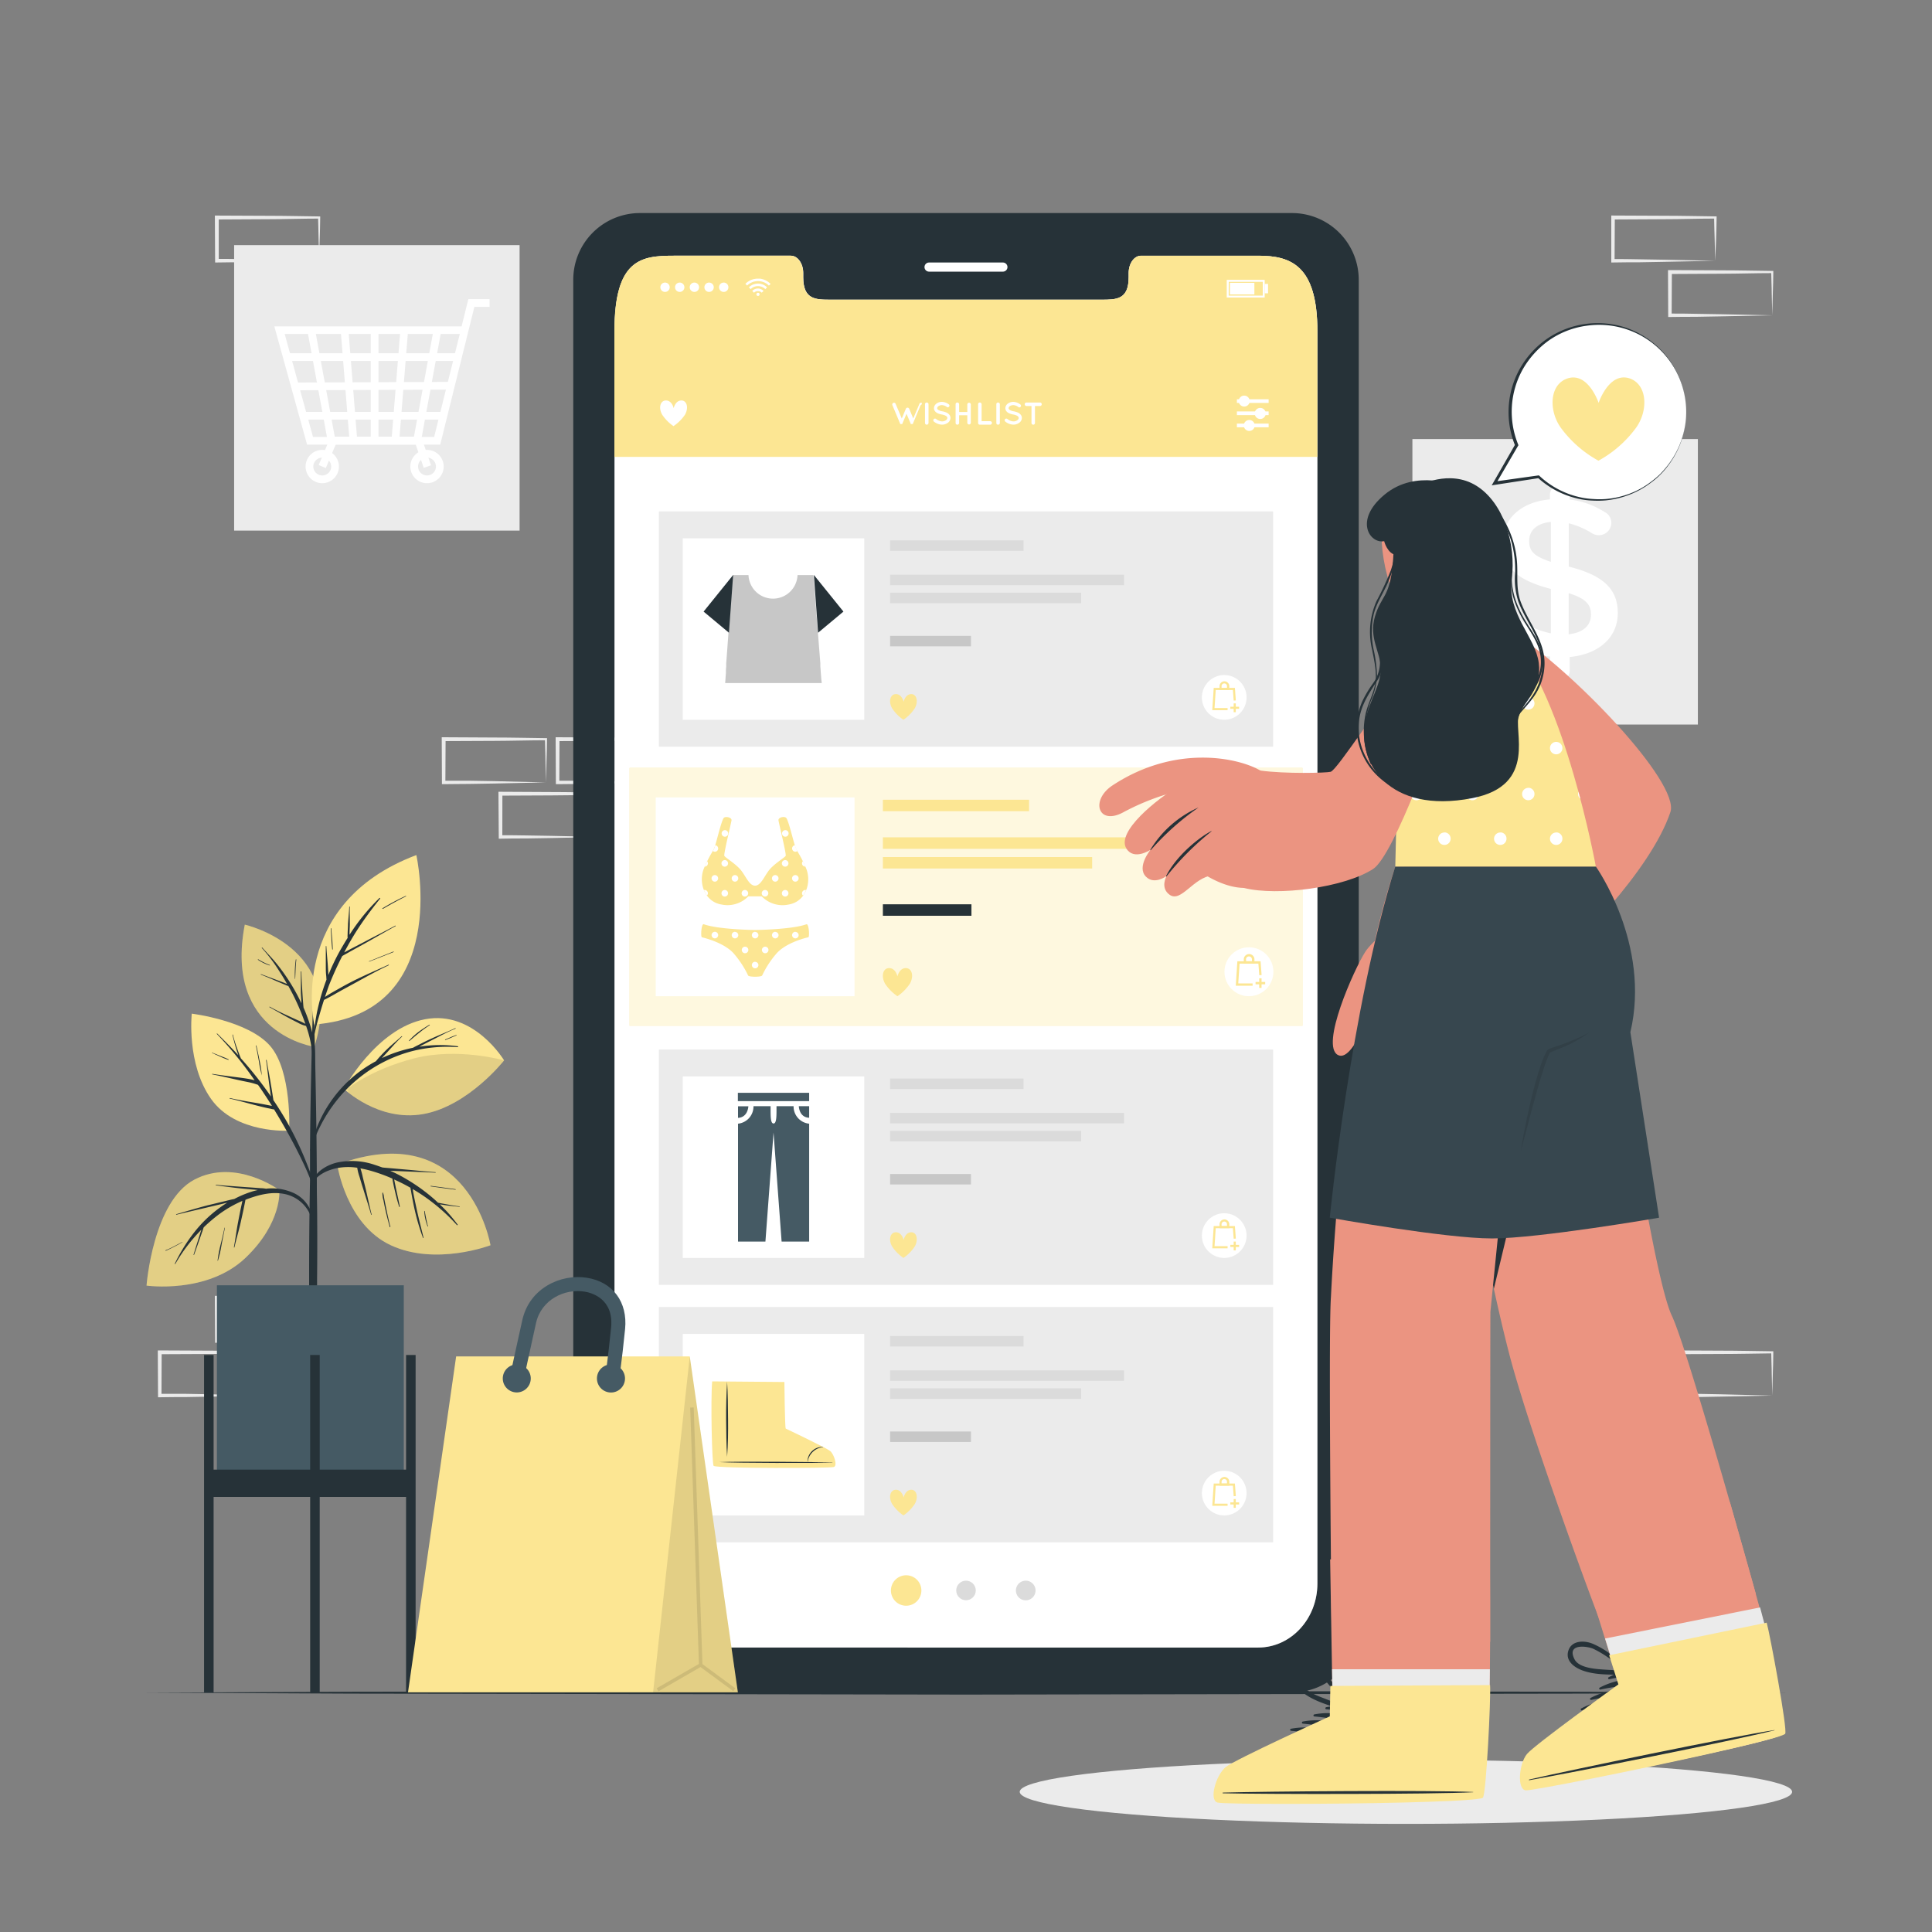 <svg xmlns="http://www.w3.org/2000/svg" viewBox="0 0 500 500"><rect x="0" y="0" width="500" height="500" fill="#808080" stroke="none"/><g id="freepik--background-complete--inject-18"><path d="M82.59,347.06l-13.12.27-6.66.12c-2.23,0-4.47,0-6.7.05h-.44v-.44l-.06-11.19v-.51h.5l13.24.06c4.42,0,8.83.11,13.24.16h.28v.27c0,1.89-.09,3.78-.13,5.65Zm0,0-.14-5.66c0-1.86-.11-3.7-.13-5.53l.27.27c-4.41.05-8.82.16-13.24.16l-13.24.07.5-.5,0,11.19-.45-.45c2.18,0,4.36,0,6.55.05l6.58.12Z" style="fill:#ebebeb"></path><path d="M67.82,361.17l-13.12.27-6.66.12c-2.23,0-4.47,0-6.7.05H40.9v-.44L40.84,350v-.51h.5l13.24.06c4.41,0,8.83.11,13.24.16h.28V350c0,1.89-.08,3.78-.13,5.65Zm0,0-.14-5.66c-.05-1.86-.11-3.7-.13-5.53l.27.27c-4.41.05-8.83.16-13.24.16l-13.24.06.5-.49-.05,11.19-.45-.45c2.18,0,4.36,0,6.55,0l6.58.12Z" style="fill:#ebebeb"></path><path d="M170.78,202.49l-13.12.28-6.66.11c-2.23.05-4.47,0-6.7.06h-.44v-.45l-.06-11.19v-.5h.5l13.24.07c4.42,0,8.83.11,13.24.16h.28v.27c0,1.9-.09,3.79-.13,5.66Zm0,0-.14-5.65c0-1.86-.11-3.71-.13-5.54l.27.28c-4.41,0-8.82.15-13.24.16l-13.24.06.5-.5-.05,11.19-.45-.44c2.18,0,4.36,0,6.55,0l6.58.11Z" style="fill:#ebebeb"></path><path d="M156,216.6l-13.12.28-6.66.11c-2.23,0-4.47,0-6.7.06h-.44v-.45L129,205.41v-.5h.5l13.24.07c4.41,0,8.83.11,13.24.16h.28v.27c0,1.9-.08,3.79-.13,5.66Zm0,0-.14-5.65c-.05-1.86-.11-3.71-.13-5.54l.27.28c-4.41.05-8.83.15-13.24.16l-13.24.06.5-.5L130,216.6l-.45-.44c2.18,0,4.36,0,6.55.05l6.58.11Z" style="fill:#ebebeb"></path><path d="M141.3,202.49l-13.13.28-6.66.11c-2.22.05-4.46,0-6.69.06h-.45v-.45l-.05-11.19v-.5h.5l13.24.07c4.41,0,8.82.11,13.24.16h.27v.27c0,1.9-.08,3.79-.13,5.66Zm0,0-.14-5.65c0-1.86-.12-3.71-.13-5.54l.27.28c-4.42,0-8.83.15-13.24.16l-13.24.06.5-.5-.06,11.19-.44-.44c2.18,0,4.36,0,6.54,0l6.58.11Z" style="fill:#ebebeb"></path><path d="M458.66,361.17l-13.13.27-6.66.12c-2.22,0-4.46,0-6.69.05h-.45v-.44L431.68,350v-.51h.5l13.24.06c4.41,0,8.83.11,13.24.16h.27V350c0,1.89-.08,3.78-.13,5.65Zm0,0-.14-5.66c0-1.86-.12-3.7-.13-5.53l.27.27c-4.41.05-8.83.16-13.24.16l-13.24.06.5-.49-.06,11.19-.44-.45c2.18,0,4.36,0,6.54,0l6.58.12Z" style="fill:#ebebeb"></path><path d="M443.89,67.49l-13.13.27-6.66.12c-2.22,0-4.46,0-6.69.05H417v-.45l0-11.19v-.51h.51l13.24.06c4.41,0,8.82.11,13.24.16h.27v.27c0,1.9-.09,3.78-.13,5.65Zm0,0-.14-5.66c-.05-1.86-.12-3.7-.14-5.53l.28.27c-4.42,0-8.83.16-13.24.16l-13.24.07.5-.5-.06,11.19-.44-.45c2.18,0,4.35,0,6.54.06l6.58.11Z" style="fill:#ebebeb"></path><path d="M458.66,81.6l-13.13.27-6.66.12c-2.22,0-4.46,0-6.69.05h-.45V81.6l-.05-11.19V69.9h.5l13.24.06c4.41,0,8.83.11,13.24.16h.27v.27c0,1.89-.08,3.78-.13,5.65Zm0,0-.14-5.66c0-1.86-.12-3.7-.13-5.53l.27.27c-4.41,0-8.83.16-13.24.16l-13.24.07.5-.5-.06,11.19-.44-.45c2.18,0,4.36,0,6.54.06l6.58.11Z" style="fill:#ebebeb"></path><path d="M82.59,67.49l-13.12.27-6.66.12c-2.23,0-4.47,0-6.7.05h-.44v-.45L55.61,56.3v-.51h.5l13.24.06c4.42,0,8.83.11,13.24.16h.28v.27c0,1.9-.09,3.78-.13,5.65Zm0,0-.14-5.66c0-1.86-.11-3.7-.13-5.53l.27.27c-4.41,0-8.82.16-13.24.16l-13.24.07.5-.5,0,11.19L56.11,67c2.18,0,4.36,0,6.55.06l6.58.11Z" style="fill:#ebebeb"></path><rect x="365.53" y="113.63" width="73.88" height="73.88" style="fill:#ebebeb"></rect><path d="M403.69,125.49a2.49,2.49,0,0,1,2.52,2.51v1.28a21.23,21.23,0,0,1,9.05,3.22,3.12,3.12,0,0,1,1.75,2.8,3.21,3.21,0,0,1-3.27,3.21A3.37,3.37,0,0,1,412,138a21,21,0,0,0-6-2.57v11.21c8.88,2.22,12.68,5.78,12.68,12,0,6.43-5,10.69-12.44,11.39v3.51a2.49,2.49,0,0,1-2.52,2.51,2.54,2.54,0,0,1-2.57-2.51v-3.62a25.29,25.29,0,0,1-12-4.56,3.22,3.22,0,0,1-1.58-2.8,3.21,3.21,0,0,1,5.14-2.57,20.72,20.72,0,0,0,8.65,3.91V152.41c-8.53-2.22-12.5-5.43-12.5-12,0-6.25,5-10.57,12.26-11.16V128A2.54,2.54,0,0,1,403.69,125.49Zm-2.33,19.91V135.07c-3.74.35-5.61,2.33-5.61,4.9S396.86,143.94,401.36,145.4Zm4.61,8.12v10.63c3.74-.4,5.78-2.27,5.78-5.08C411.75,156.5,410.47,154.92,406,153.52Z" style="fill:#fff"></path><rect x="60.59" y="63.44" width="73.88" height="73.88" style="fill:#ebebeb"></rect><path d="M113.93,115.07H79.47L71,84.47l48.46,0,1.75-7.06h5.49v2h-3.93Zm-32.93-2h31.36L119,86.42l-45.33,0Z" style="fill:#fff"></path><polygon points="84.32 121.13 82.48 120.35 85.56 113.03 109.01 113.03 111.55 120.42 109.66 121.07 107.58 115.03 86.89 115.03 84.32 121.13" style="fill:#fff"></polygon><rect x="74.52" y="91.42" width="44" height="2" style="fill:#fff"></rect><rect x="76.35" y="98.92" width="39.8" height="2" transform="translate(-0.44 0.42) rotate(-0.25)" style="fill:#fff"></rect><rect x="78.45" y="106.6" width="36.07" height="2" style="fill:#fff"></rect><rect x="95.95" y="85.6" width="2" height="28.47" style="fill:#fff"></rect><rect x="89.33" y="85.55" width="2" height="28.57" transform="translate(-7.69 7.54) rotate(-4.58)" style="fill:#fff"></rect><rect x="82.2" y="85.36" width="2" height="28.95" transform="translate(-16.69 16.7) rotate(-10.42)" style="fill:#fff"></rect><rect x="89.17" y="98.83" width="28.57" height="2" transform="translate(-4.35 194.96) rotate(-85.4)" style="fill:#fff"></rect><rect x="96.1" y="98.83" width="28.95" height="2" transform="translate(-7.6 190.55) rotate(-79.59)" style="fill:#fff"></rect><path d="M83.4,125.05a4.31,4.31,0,1,1,4.31-4.31A4.31,4.31,0,0,1,83.4,125.05Zm0-6.62a2.31,2.31,0,1,0,2.31,2.31A2.32,2.32,0,0,0,83.4,118.43Z" style="fill:#fff"></path><path d="M110.51,125.05a4.31,4.31,0,1,1,4.31-4.31A4.31,4.31,0,0,1,110.51,125.05Zm0-6.62a2.31,2.31,0,1,0,2.31,2.31A2.32,2.32,0,0,0,110.51,118.43Z" style="fill:#fff"></path></g><g id="freepik--Shadow--inject-18"><ellipse cx="363.85" cy="463.73" rx="99.95" ry="8.29" style="fill:#ebebeb"></ellipse></g><g id="freepik--Plant--inject-18"><path d="M81.35,270.9s-23.46-3.29-18-31.6C63.37,239.3,89.58,245.18,81.35,270.9Z" style="fill:#FCE693"></path><path d="M81.35,270.9s-23.46-3.29-18-31.6C63.37,239.3,89.58,245.18,81.35,270.9Z" style="opacity:0.1"></path><path d="M80.16,265a44.64,44.64,0,0,0-1.6-4.22l-.06-.54-.09-1.17c-.07-.84-.12-1.69-.17-2.53-.1-1.69-.21-3.39-.24-5.08a.07.07,0,0,0-.14,0c0,1.7,0,3.39,0,5.08,0,.85.09,1.7.14,2.54,0,.19,0,.38,0,.56a50.13,50.13,0,0,0-4.7-8c-.81-1.12-1.65-2.21-2.56-3.25s-1.93-2.09-2.87-3.15c-.06-.07-.17,0-.1.11a42.16,42.16,0,0,1,4.52,6c.71,1.08,1.38,2.18,2,3.31l-.21-.09-.84-.34-1.91-.72-3.78-1.4c-.07,0-.12.1,0,.13,1.25.49,2.48,1,3.71,1.55l1.82.78.92.38a2.29,2.29,0,0,0,.62.22c.47.85.94,1.7,1.37,2.57a60.91,60.91,0,0,1,2.87,6.76l.17.48a13.6,13.6,0,0,0-1.93-.92l-2.42-1.11c-1.65-.75-3.28-1.52-4.86-2.41-.08-.05-.15.08-.07.12,1.61.89,3.19,1.82,4.81,2.7.81.44,1.62.86,2.44,1.26a7.71,7.71,0,0,0,2.21.89,27.46,27.46,0,0,1,1.53,6.65c.26,3.2.24,6.43.31,9.64,0,.05.08.05.09,0,.23-2.91.36-5.85.37-8.77A25.32,25.32,0,0,0,80.16,265Z" style="fill:#263238"></path><path d="M76.55,248.34a27.73,27.73,0,0,0-.23,5s.06,0,.07,0c.09-1.66.11-3.31.3-5C76.7,248.28,76.56,248.25,76.55,248.34Z" style="fill:#263238"></path><path d="M69.84,249.75a17.51,17.51,0,0,1-3-1.48c-.08-.05-.15.08-.07.13a11.48,11.48,0,0,0,3,1.45A.05.05,0,0,0,69.84,249.75Z" style="fill:#263238"></path><path d="M82.09,315.85c0-2.6-.06-5.19-.09-7.78,0-8.61-.12-17.21-.28-25.82q-.18-10.25-.48-20.5a.09.09,0,0,0,0-.08l0-5.6c0-.05-.06-.07-.12-.07s-.11,0-.11.07l0,5.61s-.06.05-.06.08c-.34,12.16-.65,24.32-.72,36.49,0,2.47,0,4.94,0,7.42Q80,317.57,80,329.46c0,1.26,0,2.52,0,3.78,0,7.26.07,14.51.07,21.77,0,.39.44.58.9.6S82,355.42,82,355c0-8,.06-16,.06-24C82.11,325.93,82.13,320.89,82.09,315.85Z" style="fill:#263238"></path><path d="M72.3,308s-11.28-8.36-22-2.71-12.38,27.42-12.38,27.42,15.72,2.25,25.62-7.18C73.09,316.42,72.3,308,72.3,308Z" style="fill:#FCE693"></path><path d="M72.3,308s-11.28-8.36-22-2.71-12.38,27.42-12.38,27.42,15.72,2.25,25.62-7.18C73.09,316.42,72.3,308,72.3,308Z" style="opacity:0.1"></path><path d="M75.37,308.49a13.41,13.41,0,0,0-6.53-.85,8.07,8.07,0,0,0-1.38-.14l-1.59-.12-3.29-.23c-2.23-.17-4.46-.3-6.68-.53-.08,0-.1.13,0,.14,2.2.28,4.39.6,6.6.82,1.13.11,2.26.23,3.4.31l.83.08-1,.25a26.6,26.6,0,0,0-5.11,2.08c-.89.16-1.77.41-2.64.61-1.4.33-2.79.69-4.17,1-2.74.72-5.45,1.53-8.17,2.32a.07.07,0,0,0,0,.14c2.72-.67,5.45-1.28,8.17-1.93,1.32-.31,2.64-.62,4-.95l1-.24a33.09,33.09,0,0,0-8,7,43.81,43.81,0,0,0-5.57,8.79c0,.08.07.16.12.08a43,43,0,0,1,6.74-8.85c0,.15-.09.3-.14.45l-.63,2c-.42,1.33-.84,2.66-1.24,4a.07.07,0,0,0,.14,0c.48-1.29.93-2.59,1.38-3.88.23-.64.45-1.27.67-1.91.12-.32.23-.65.34-1,0-.1.08-.2.11-.3a41.65,41.65,0,0,1,4-3.41,30.37,30.37,0,0,1,6-3.43l-.12.58L62.26,313q-.33,1.6-.63,3.21c-.43,2.18-.69,4.39-1.1,6.58a.07.07,0,0,0,.14,0c.5-2.19,1.16-4.35,1.65-6.56.24-1.1.49-2.2.72-3.3.1-.51.21-1,.31-1.55a8.15,8.15,0,0,0,.16-.86c.2-.08.4-.18.61-.25,3-1.1,6.23-1.9,9.39-1.29a9.22,9.22,0,0,1,6.79,5.44c.1.25.49.09.43-.16A8.7,8.7,0,0,0,75.37,308.49Z" style="fill:#263238"></path><path d="M58.1,317.78c-.31,1.43-.63,2.86-1,4.29a33.28,33.28,0,0,0-.79,4.17c0,.06.08.06.1,0a31.52,31.52,0,0,0,.95-4.2c.28-1.41.56-2.82.83-4.23C58.26,317.73,58.12,317.69,58.1,317.78Z" style="fill:#263238"></path><path d="M47.19,321.42c-1.43.73-2.82,1.55-4.33,2.15-.09,0,0,.18.06.13a46.21,46.21,0,0,0,4.31-2.23S47.23,321.4,47.19,321.42Z" style="fill:#263238"></path><path d="M74.84,292.62s-13.79.88-20.21-8.21-5-22.08-5-22.08,14.48,1.76,20.23,8.29S74.84,292.62,74.84,292.62Z" style="fill:#FCE693"></path><path d="M81.31,306.23c-.48-1.48-1.07-2.94-1.63-4.38s-1.11-2.77-1.71-4.13a85,85,0,0,0-4.14-8.13c-1-1.67-2-3.3-3.09-4.9,0-.25-.07-.49-.1-.74-.07-.42-.13-.85-.2-1.28-.13-.87-.29-1.74-.43-2.61-.32-1.91-.71-3.8-1-5.7,0-.09-.16-.09-.15,0,.28,1.88.47,3.77.73,5.66.13.92.25,1.85.39,2.77,0,.33.11.67.16,1A98.57,98.57,0,0,0,63.31,275c-.33-.39-.67-.76-1-1.13,0-.11-.08-.21-.12-.32s-.21-.52-.3-.79c-.21-.54-.4-1.09-.6-1.64-.39-1.08-.73-2.17-1-3.28a.07.07,0,1,0-.13,0c.27,1.13.57,2.26.9,3.38.16.54.34,1.07.53,1.6l.09.27c-1.76-1.92-3.6-3.77-5.45-5.6-.07-.07-.17,0-.1.1a98.5,98.5,0,0,1,9.77,12,9.54,9.54,0,0,0-1-.26c-1.06-.21-2.14-.36-3.21-.49-2.24-.29-4.48-.57-6.72-.92-.09,0-.13.12,0,.13,2.14.43,4.26.91,6.38,1.39,1,.23,2,.43,3,.63a18.1,18.1,0,0,1,2.42.69c.23.32.46.63.68.95,1,1.48,2,3,2.93,4.49l-1.41-.27c-1.06-.21-2.13-.4-3.2-.58-2.1-.34-4.21-.71-6.29-1.18a.07.07,0,0,0,0,.14c2.11.49,4.2,1.07,6.29,1.63,1,.26,2,.51,3,.74l1.53.33a3.79,3.79,0,0,0,.62.1c2,3.27,3.91,6.61,5.65,10,.77,1.5,1.51,3,2.23,4.54s1.37,3.17,2,4.76C80.92,306.7,81.42,306.57,81.31,306.23Z" style="fill:#263238"></path><path d="M67.19,274.54c-.26-1.32-.54-2.63-.83-3.94,0-.09-.15,0-.13,0,.26,1.3.51,2.59.74,3.89a39.37,39.37,0,0,0,.78,3.86s0,0,0,0A26.23,26.23,0,0,0,67.19,274.54Z" style="fill:#263238"></path><path d="M59.15,274.16c-.64-.32-1.31-.58-2-.84l-1-.41-.54-.21a2.34,2.34,0,0,1-.58-.26c-.1-.07-.17.11-.07.12a2.38,2.38,0,0,1,.59.25l.53.23,1,.45a18.75,18.75,0,0,0,2,.8C59.18,274.32,59.23,274.19,59.15,274.16Z" style="fill:#263238"></path><path d="M89,281.78s8.34-15.59,21-18,20.46,10.65,20.46,10.65-9.26,11.82-20.91,13.89S89,281.78,89,281.78Z" style="fill:#FCE693"></path><path d="M118.5,270.77a34.28,34.28,0,0,0-10,.12l.57-.31,2.81-1.45c2-1,3.92-2.09,6-2.91.1,0,0-.17-.06-.13-2,.93-4,1.7-6,2.62-1,.45-2,.93-3,1.45-.62.33-1.32.64-1.93,1a35.09,35.09,0,0,0-8.07,2.68l1.59-1.73c1.18-1.3,2.34-2.65,3.64-3.83a.07.07,0,1,0-.1-.1c-1.33,1.2-2.73,2.32-4,3.57-.63.61-1.22,1.24-1.81,1.89-.29.33-.58.66-.85,1a33.39,33.39,0,0,0-17,23c0,.09.11.14.13,0a38.45,38.45,0,0,1,9.33-15.79,36.77,36.77,0,0,1,17-9.84A37.41,37.41,0,0,1,118.48,271,.13.13,0,0,0,118.5,270.77Z" style="fill:#263238"></path><path d="M130.45,274.43s-9.26,11.83-20.91,13.89c-8.89,1.57-16.2-3.06-19.16-5.34l-.64-1.06s6-5.06,17.37-8S130.45,274.43,130.45,274.43Z" style="opacity:0.1"></path><path d="M111.12,265.21a32.67,32.67,0,0,0-2.82,1.86,17.86,17.86,0,0,0-2.44,2.24.07.07,0,1,0,.1.1c.85-.73,1.69-1.46,2.57-2.15a26.63,26.63,0,0,1,2.67-1.93C111.28,265.28,111.2,265.16,111.12,265.21Z" style="fill:#263238"></path><path d="M118.09,267.85c-.47.19-1,.36-1.42.56l-1.41.59a.08.08,0,1,0,0,.16l1.41-.57,1.41-.61C118.22,268,118.17,267.81,118.09,267.85Z" style="fill:#263238"></path><path d="M87.28,301.4s2.23,15.46,13.86,20.87,25.8,0,25.8,0S121.37,288.82,87.28,301.4Z" style="fill:#FCE693"></path><path d="M87.28,301.4s2.23,15.46,13.86,20.87,25.8,0,25.8,0S121.37,288.82,87.28,301.4Z" style="opacity:0.1"></path><path d="M118.93,312.21c-1.07-.12-2.14-.31-3.2-.5l-1.56-.29-.82-.17c-.31-.29-.62-.59-.94-.87a46.63,46.63,0,0,0-7.11-5.15A38.93,38.93,0,0,0,101,303h.22l3.82.16c2.56.12,5.11.18,7.66.34.09,0,.08-.14,0-.14-2.56-.17-5.1-.46-7.66-.68l-3.72-.33-1.91-.16-.49-.06c-.67-.24-1.33-.48-2-.69a18.24,18.24,0,0,0-9.85-.54c-2.92.75-5.84,2.67-6.6,5.75a.1.1,0,0,0,.19.07c1.09-2.58,3.95-3.87,6.53-4.41a15.48,15.48,0,0,1,5.26-.1,12.93,12.93,0,0,0,.59,2.34c.32,1.08.64,2.17,1,3.26.66,2.17,1.38,4.32,2,6.5a.07.07,0,1,0,.13,0c-.54-2.17-1-4.36-1.51-6.54-.26-1.06-.53-2.13-.79-3.2a18.78,18.78,0,0,0-.59-2.19,28.18,28.18,0,0,1,3,.71,43.33,43.33,0,0,1,5.27,1.93c.17,1.1.41,2.19.67,3.28.31,1.36.67,2.72,1.1,4.05a.07.07,0,0,0,.13,0c0-.08,0-.17,0-.25h0c-.26-1.27-.54-2.53-.81-3.79-.22-1-.41-2-.63-3.06,1.44.65,2.86,1.36,4.23,2.15,0,.31.11.63.15.92.09.53.18,1.06.28,1.59.22,1.19.46,2.38.74,3.56a55.78,55.78,0,0,0,2,6.72.1.1,0,0,0,0,.09l.07.08c0,.06.13,0,.12-.07-.54-2.3-1.15-4.57-1.66-6.87-.25-1.15-.5-2.29-.73-3.45-.12-.57-.22-1.15-.33-1.73,0-.16-.06-.34-.08-.51a45,45,0,0,1,4.52,3,48.87,48.87,0,0,1,6.93,6.32c.09.09.25,0,.17-.14a42.11,42.11,0,0,0-2.77-3.38c-.58-.62-1.19-1.23-1.81-1.82l.2,0,1.63.25c1.08.14,2.16.25,3.24.37C119,312.36,119,312.22,118.93,312.21Z" style="fill:#263238"></path><path d="M110.76,317.45h0c0-.13,0-.27-.07-.4s-.11-.33-.14-.5h0c-.24-1-.44-2.07-.63-3.12,0-.07-.13-.05-.13,0a12.79,12.79,0,0,0,.89,4s.09,0,.08,0Z" style="fill:#263238"></path><path d="M101,317.2a.07.07,0,0,0-.07-.06c-.33-1.37-.64-2.74-.92-4.12-.15-.72-.3-1.45-.44-2.17-.08-.4-.15-.79-.22-1.18a3.34,3.34,0,0,0-.25-1,.07.07,0,0,0-.13,0,6.68,6.68,0,0,0,.29,2.07c.14.76.29,1.51.46,2.26.33,1.52.72,3,1.15,4.55a.08.08,0,0,0,.15,0C101,317.43,101,317.32,101,317.2Z" style="fill:#263238"></path><path d="M117.87,307.76c-2.12-.29-4.25-.6-6.37-.86-.09,0-.13.13,0,.14,2.12.31,4.25.58,6.38.86C117.93,307.91,118,307.77,117.87,307.76Z" style="fill:#263238"></path><path d="M81.33,265.14s-7.12-31.22,26.42-43.85C107.75,221.29,117,262.38,81.33,265.14Z" style="fill:#FCE693"></path><path d="M88.57,247.43l.36-.22c.63-.34,1.26-.7,1.89-1.06L94.71,244c2.56-1.43,5.09-2.92,7.66-4.32a.07.07,0,1,0-.07-.12c-2.58,1.4-5.21,2.71-7.81,4.09l-3.84,2-1.57.83c1.12-2.12,2.31-4.2,3.63-6.21,1.75-2.67,3.67-5.22,5.67-7.71a.12.12,0,0,0-.17-.16,53.35,53.35,0,0,0-7.75,9.51c0-.11,0-.22,0-.32,0-.78.06-1.56.07-2.34,0-1.52-.05-3,0-4.57,0-.09-.14-.08-.14,0-.06,1.5-.24,3-.33,4.49,0,.75-.07,1.5-.09,2.24,0,.41-.06.87,0,1.31-.69,1.1-1.35,2.22-2,3.35a57.47,57.47,0,0,0-3,6.28c0-.77-.08-1.55-.12-2.33-.11-1.71-.31-3.41-.39-5.12a.07.07,0,1,0-.14,0c0,1.71,0,3.41,0,5.13,0,.85,0,1.7.11,2.56l.06.95A55.76,55.76,0,0,0,82,262.15a90.62,90.62,0,0,0-1.25,9.42s0,0,0,0a51.46,51.46,0,0,1,1.78-8.4c.42-1.48.85-2.94,1.33-4.4,1.39-.65,2.73-1.47,4.08-2.22s2.8-1.53,4.2-2.3c2.8-1.54,5.59-3.1,8.48-4.45.09,0,0-.16-.07-.13-2.93,1.33-5.87,2.59-8.74,4q-2.15,1.08-4.23,2.27c-1.17.66-2.36,1.31-3.48,2.07.33-1,.67-1.94,1-2.9A84.31,84.31,0,0,1,88.57,247.43Z" style="fill:#263238"></path><path d="M85.74,240.3c0-.09-.15-.09-.14,0,.12,1.78.18,3.56.37,5.34a.08.08,0,1,0,.15,0C86.06,243.85,85.87,242.08,85.74,240.3Z" style="fill:#263238"></path><path d="M101.82,246.26c-2.1.84-4.22,1.65-6.31,2.52-.06,0,0,.12,0,.1,2.12-.8,4.21-1.66,6.32-2.49C101.94,246.36,101.9,246.22,101.82,246.26Z" style="fill:#263238"></path><path d="M105,231.86a55.94,55.94,0,0,0-6,3.2c-.1.06,0,.21.1.15,1.94-1.13,3.92-2.22,5.94-3.23C105.16,231.94,105.09,231.82,105,231.86Z" style="fill:#263238"></path><rect x="56.14" y="332.63" width="48.36" height="50.98" style="fill:#455a64"></rect><rect x="52.81" y="350.67" width="2.47" height="87.32" style="fill:#263238"></rect><rect x="105.09" y="350.67" width="2.47" height="87.32" style="fill:#263238"></rect><rect x="80.27" y="350.67" width="2.47" height="87.32" style="fill:#263238"></rect><rect x="54.04" y="380.34" width="52.29" height="7.06" style="fill:#263238"></rect></g><g id="freepik--Floor--inject-18"><polygon points="37.93 438.06 90.94 437.82 143.96 437.73 250 437.56 356.04 437.73 409.06 437.82 462.07 438.06 409.06 438.31 356.04 438.39 250 438.56 143.96 438.39 90.94 438.31 37.93 438.06" style="fill:#263238"></polygon></g><g id="freepik--Device--inject-18"><path d="M334.52,55.14H165.46a17.26,17.26,0,0,0-17.1,17.42v348A17.27,17.27,0,0,0,165.46,438H334.52a17.29,17.29,0,0,0,17.12-17.42v-348A17.28,17.28,0,0,0,334.52,55.14Zm6.42,354.67c0,9.16-6.86,16.57-15.32,16.57H174.38c-8.48,0-15.34-7.41-15.34-16.57V85.75c0-18.66,6.86-19.57,15.34-19.57h30.3c1.76,0,3.2,2,3.2,4.48v1.07c0,5.81,3.18,5.83,7.08,5.83H285c3.94,0,7.1,0,7.1-5.83V70.66c0-2.48,1.42-4.48,3.21-4.48h30.29c8.46,0,15.32,2.48,15.32,19.57Z" style="fill:#263238"></path><path d="M340.94,85.75V409.81c0,9.16-6.86,16.57-15.32,16.57H174.38c-8.48,0-15.34-7.41-15.34-16.57V85.75c0-18.66,6.86-19.57,15.34-19.57h30.3c1.76,0,3.2,2,3.2,4.48v1.07c0,5.81,3.18,5.83,7.08,5.83H285c3.94,0,7.1,0,7.1-5.83V70.66c0-2.48,1.42-4.48,3.21-4.48h30.29C334.08,66.18,340.94,68.66,340.94,85.75Z" style="fill:#fff"></path><path d="M340.94,85.75v32.49H159V85.75c0-18.66,6.86-19.57,15.34-19.57h30.3c1.76,0,3.2,2,3.2,4.48v1.07c0,5.81,3.18,5.83,7.08,5.83H285c3.94,0,7.1,0,7.1-5.83V70.66c0-2.48,1.42-4.48,3.21-4.48h30.29C334.08,66.18,340.94,68.66,340.94,85.75Z" style="fill:#FCE693"></path><g id="freepik--u5Zjqx--inject-18"><path d="M199.45,73.46l-.29.29-.17.16a4,4,0,0,0-5.64,0l-.16-.17-.29-.29h0l0,0,.37-.33a4.46,4.46,0,0,1,.86-.54,4.18,4.18,0,0,1,1.13-.38,5.58,5.58,0,0,1,.57-.08h.5l.38,0a4.51,4.51,0,0,1,1,.25,4.58,4.58,0,0,1,.71.33,4.48,4.48,0,0,1,.67.47l.31.28Z" style="fill:#fff"></path><path d="M194.27,74.83l-.46-.46a3.31,3.31,0,0,1,1.88-.94,3.26,3.26,0,0,1,2.83.94l-.46.46a2.61,2.61,0,0,0-1.89-.78A2.65,2.65,0,0,0,194.27,74.83Z" style="fill:#fff"></path><path d="M197.6,75.29l-.46.46a1.35,1.35,0,0,0-1-.4,1.32,1.32,0,0,0-1,.41l-.46-.46A2,2,0,0,1,197.6,75.29Z" style="fill:#fff"></path><path d="M196.58,76.17a.41.41,0,0,1-.41.42.42.42,0,0,1-.42-.42.41.41,0,0,1,.42-.41A.41.41,0,0,1,196.58,76.17Z" style="fill:#fff"></path></g><path d="M170.9,74.34a1.21,1.21,0,1,1,1.21,1.21A1.21,1.21,0,0,1,170.9,74.34Z" style="fill:#fff"></path><path d="M174.7,74.34a1.21,1.21,0,1,1,1.21,1.21A1.21,1.21,0,0,1,174.7,74.34Z" style="fill:#fff"></path><path d="M178.5,74.34a1.21,1.21,0,1,1,1.2,1.21A1.21,1.21,0,0,1,178.5,74.34Z" style="fill:#fff"></path><path d="M182.3,74.34a1.21,1.21,0,1,1,1.2,1.21A1.21,1.21,0,0,1,182.3,74.34Z" style="fill:#fff"></path><path d="M186.09,74.34a1.21,1.21,0,1,1,1.21,1.21A1.21,1.21,0,0,1,186.09,74.34Z" style="fill:#fff"></path><path d="M327.3,77h-9.82V72.43h9.82Zm-9.32-.5h8.82V72.93H318Z" style="fill:#fff"></path><rect x="318.3" y="73.2" width="6.33" height="3" style="fill:#fff"></rect><rect x="327.3" y="73.48" width="0.87" height="2.43" style="fill:#fff"></rect><rect x="320.11" y="103.33" width="8.21" height="0.95" style="fill:#fff"></rect><rect x="320.11" y="106.48" width="8.21" height="0.95" style="fill:#fff"></rect><rect x="320.11" y="109.63" width="8.21" height="0.95" style="fill:#fff"></rect><circle cx="322" cy="103.8" r="1.42" style="fill:#fff"></circle><path d="M327.58,107a1.43,1.43,0,1,1-1.43-1.43A1.43,1.43,0,0,1,327.58,107Z" style="fill:#fff"></path><circle cx="323.31" cy="110.11" r="1.42" style="fill:#fff"></circle><path d="M238.26,104.85l-2,4.78s0,.06,0,.07h0a.1.1,0,0,1,0,.05s0,0,0,0a.09.09,0,0,0-.05,0h0s0,0-.08,0h0l-.07,0h-.19l-.06,0h0a.21.21,0,0,1-.07,0h0s0,0-.06,0,0,0,0,0l0-.05h0s0,0,0-.07l-1.07-2.54-1.08,2.54a.11.11,0,0,1,0,.07h0l0,.05v0a.07.07,0,0,0-.05,0h0l-.07,0h0l-.07,0h-.2l-.06,0h0l-.07,0h0s0,0-.06,0,0,0,0,0a.1.1,0,0,1,0-.05h0s0,0,0-.07l-2-4.78a.45.45,0,0,1,.24-.58.44.44,0,0,1,.59.23l1.6,3.8,1.06-2.52a.47.47,0,0,1,.43-.28.49.49,0,0,1,.43.28l1.05,2.52,1.6-3.8a.45.45,0,0,1,.6-.23A.44.44,0,0,1,238.26,104.85Z" style="fill:#fff"></path><path d="M239.39,104.62a.44.44,0,0,1,.45-.45.45.45,0,0,1,.46.45v4.84a.46.46,0,0,1-.46.45.45.45,0,0,1-.45-.45Z" style="fill:#fff"></path><path d="M241.65,108.48a.44.44,0,0,1,.6-.06,2.72,2.72,0,0,0,1.57.64,1.8,1.8,0,0,0,1-.31.74.74,0,0,0,.35-.59.47.47,0,0,0-.08-.26.78.78,0,0,0-.24-.25,3.43,3.43,0,0,0-1.13-.38h0a4.54,4.54,0,0,1-1.06-.32,1.76,1.76,0,0,1-.76-.64,1.21,1.21,0,0,1-.19-.67,1.51,1.51,0,0,1,.66-1.2,2.39,2.39,0,0,1,1.41-.44,3.22,3.22,0,0,1,1.79.66.43.43,0,0,1-.47.71,2.35,2.35,0,0,0-1.32-.53,1.56,1.56,0,0,0-.91.28.63.63,0,0,0-.32.52.44.44,0,0,0,.06.23.89.89,0,0,0,.22.21,2.77,2.77,0,0,0,1,.36h0a5.09,5.09,0,0,1,1.14.34,2,2,0,0,1,.82.69,1.32,1.32,0,0,1,.19.69,1.56,1.56,0,0,1-.7,1.27,2.54,2.54,0,0,1-1.52.47,3.54,3.54,0,0,1-2.1-.82A.45.45,0,0,1,241.65,108.48Z" style="fill:#fff"></path><path d="M247.31,109.46v-4.84a.44.44,0,0,1,.45-.45.45.45,0,0,1,.46.45v2h2.12v-2a.46.46,0,0,1,.91,0v4.84a.46.46,0,0,1-.91,0v-2h-2.12v2a.46.46,0,0,1-.46.45A.45.45,0,0,1,247.31,109.46Z" style="fill:#fff"></path><path d="M253.13,109.46v-4.84a.44.44,0,0,1,.45-.45.46.46,0,0,1,.46.45V109h2.22a.46.46,0,0,1,.45.46.46.46,0,0,1-.45.45h-2.68A.45.45,0,0,1,253.13,109.46Z" style="fill:#fff"></path><path d="M257.85,104.62a.44.44,0,0,1,.45-.45.46.46,0,0,1,.46.45v4.84a.46.46,0,0,1-.46.45.44.44,0,0,1-.45-.45Z" style="fill:#fff"></path><path d="M260.11,108.48a.44.44,0,0,1,.6-.06,2.69,2.69,0,0,0,1.57.64,1.74,1.74,0,0,0,1-.31.73.73,0,0,0,.36-.59.47.47,0,0,0-.08-.26.91.91,0,0,0-.24-.25,3.43,3.43,0,0,0-1.13-.38h0a4.61,4.61,0,0,1-1.05-.32,1.79,1.79,0,0,1-.77-.64,1.29,1.29,0,0,1-.18-.67,1.5,1.5,0,0,1,.65-1.2,2.44,2.44,0,0,1,1.42-.44,3.22,3.22,0,0,1,1.79.66.42.42,0,0,1,.11.58.41.41,0,0,1-.58.13,2.38,2.38,0,0,0-1.32-.53,1.6,1.6,0,0,0-.92.28.64.64,0,0,0-.31.52.44.44,0,0,0,.06.23.74.74,0,0,0,.22.21,2.71,2.71,0,0,0,1,.36h0a5,5,0,0,1,1.13.34,1.92,1.92,0,0,1,.82.69,1.24,1.24,0,0,1,.2.69,1.57,1.57,0,0,1-.71,1.27,2.51,2.51,0,0,1-1.51.47,3.51,3.51,0,0,1-2.1-.82A.44.44,0,0,1,260.11,108.48Z" style="fill:#fff"></path><path d="M269.15,105.08h-1.3v4.38a.45.45,0,1,1-.9,0v-4.38h-1.3a.46.46,0,0,1-.45-.46.44.44,0,0,1,.45-.45h3.5a.44.44,0,0,1,.45.45A.46.46,0,0,1,269.15,105.08Z" style="fill:#fff"></path><path d="M177.3,107.28a10.89,10.89,0,0,1-3,3,10.89,10.89,0,0,1-2.95-3c-1-1.8-.44-3.64,1-3.64,1.57,0,2,2,2,2s.41-2,2-2C177.74,103.64,178.28,105.48,177.3,107.28Z" style="fill:#fff"></path><path d="M259.55,70.3H240.44a1.18,1.18,0,0,1-1.18-1.18h0a1.18,1.18,0,0,1,1.18-1.18h19.11a1.18,1.18,0,0,1,1.18,1.18h0A1.18,1.18,0,0,1,259.55,70.3Z" style="fill:#fff"></path><rect x="170.52" y="132.34" width="158.96" height="60.91" style="fill:#ebebeb"></rect><rect x="176.7" y="139.31" width="46.97" height="46.97" style="fill:#fff"></rect><path d="M236.76,183.28a10.79,10.79,0,0,1-2.95,3,10.65,10.65,0,0,1-2.95-3c-1-1.8-.44-3.65,1-3.65,1.57,0,2,2,2,2s.41-2,2-2C237.2,179.63,237.74,181.48,236.76,183.28Z" style="fill:#FCE693"></path><path d="M322.61,180.49a5.78,5.78,0,1,1-5.78-5.78A5.77,5.77,0,0,1,322.61,180.49Z" style="fill:#fff"></path><polygon points="317.7 183.79 313.73 183.79 314.11 178.02 319.59 178.02 319.83 181.27 319.28 181.31 319.07 178.58 314.63 178.58 314.32 183.24 317.7 183.24 317.7 183.79" style="fill:#FCE693"></polygon><path d="M318.14,178.58h-2.52v-1a1.26,1.26,0,0,1,2.52,0Zm-2-.56h1.41v-.45a.7.7,0,0,0-.7-.7.7.7,0,0,0-.71.7Z" style="fill:#FCE693"></path><rect x="319.27" y="182.04" width="0.55" height="2.27" style="fill:#FCE693"></rect><rect x="318.41" y="182.9" width="2.27" height="0.55" style="fill:#FCE693"></rect><rect x="230.36" y="139.85" width="34.53" height="2.71" style="fill:#dbdbdb"></rect><rect x="230.36" y="164.56" width="20.92" height="2.71" style="fill:#c7c7c7"></rect><rect x="230.36" y="148.74" width="60.54" height="2.71" style="fill:#dbdbdb"></rect><rect x="230.36" y="153.39" width="49.44" height="2.71" style="fill:#dbdbdb"></rect><path d="M212.67,176.78h-25l.08-1,.05-.76.07-.9,0-.77.07-.9,0-.77.07-.9.06-.76,1.54-21.19h4.1a6.35,6.35,0,0,0,12.69,0h4.1L212.17,170l.06.76.07.9,0,.77.07.9.05.77.07.9.06.76Z" style="fill:#c7c7c7"></path><polygon points="189.74 148.8 182.09 158.28 188.65 163.75 189.74 148.8" style="fill:#263238"></polygon><polygon points="210.63 148.8 218.28 158.28 211.72 163.75 210.63 148.8" style="fill:#263238"></polygon><rect x="162.93" y="198.73" width="174.15" height="66.73" style="fill:#FCE693"></rect><rect x="162.93" y="198.73" width="174.15" height="66.73" style="fill:#fff;opacity:0.7"></rect><rect x="169.7" y="206.37" width="51.45" height="51.45" style="fill:#fff"></rect><path d="M235.5,254.54a12,12,0,0,1-3.24,3.28,11.86,11.86,0,0,1-3.23-3.28c-1.07-2-.48-4,1.06-4,1.73,0,2.17,2.15,2.17,2.15s.45-2.15,2.17-2.15C236,250.55,236.57,252.57,235.5,254.54Z" style="fill:#FCE693"></path><circle cx="323.22" cy="251.49" r="6.33" style="fill:#fff"></circle><polygon points="324.17 255.11 319.82 255.11 320.23 248.78 326.24 248.78 326.5 252.34 325.9 252.38 325.67 249.39 320.8 249.39 320.46 254.5 324.17 254.5 324.17 255.11" style="fill:#FCE693"></polygon><path d="M324.65,249.39h-2.76v-1.1a1.38,1.38,0,1,1,2.76,0Zm-2.15-.61H324v-.49a.77.77,0,1,0-1.54,0Z" style="fill:#FCE693"></path><rect x="325.88" y="253.18" width="0.61" height="2.49" style="fill:#FCE693"></rect><rect x="324.94" y="254.13" width="2.49" height="0.61" style="fill:#FCE693"></rect><rect x="228.49" y="206.97" width="37.83" height="2.97" style="fill:#FCE693"></rect><rect x="228.49" y="234.03" width="22.92" height="2.97" style="fill:#263238"></rect><rect x="228.49" y="216.7" width="66.33" height="2.97" style="fill:#FCE693"></rect><rect x="228.49" y="221.8" width="54.16" height="2.97" style="fill:#FCE693"></rect><path d="M204,234.11a7.48,7.48,0,0,1-6.87-2.14h-3.47a7.46,7.46,0,0,1-6.87,2.13c-4.55-.71-6.15-5.85-4.55-9.52s2.28-4.09,2.78-5.57c.56-1.69,1.77-7,2.36-7.4s2,0,1.94.65-2.09,8.8-1.86,9.24,3,2.09,4.3,3.71,2.14,4,3.64,4,2.36-2.37,3.63-4,4.06-3.28,4.3-3.71-1.81-8.57-1.86-9.24,1.35-1.06,1.94-.65,1.8,5.71,2.37,7.4c.49,1.48,1.18,1.89,2.78,5.57S208.59,233.4,204,234.11Z" style="fill:#FCE693"></path><path d="M209.19,242.57c-.36.06-5.45,1.25-8.06,4a24.77,24.77,0,0,0-3.9,5.92c-.3.29-1.8.29-1.8.29s-1.5,0-1.8-.29a25.34,25.34,0,0,0-3.91-5.92c-2.6-2.72-7.69-3.91-8.06-4s-.17-3.61.48-3.38c3.72,1.35,12.79,1.49,13.29,1.49s9.57-.14,13.28-1.48C209.36,239,209.56,242.51,209.19,242.57Z" style="fill:#FCE693"></path><circle cx="185.01" cy="242.03" r="0.85" style="fill:#FCE693"></circle><circle cx="190.22" cy="242.03" r="0.85" style="fill:#FCE693"></circle><circle cx="192.82" cy="245.89" r="0.85" style="fill:#FCE693"></circle><circle cx="195.43" cy="249.78" r="0.85" style="fill:#FCE693"></circle><circle cx="195.43" cy="242.03" r="0.85" style="fill:#FCE693"></circle><circle cx="198.03" cy="245.89" r="0.85" style="fill:#FCE693"></circle><circle cx="200.64" cy="242.03" r="0.85" style="fill:#FCE693"></circle><path d="M206.69,242a.85.85,0,1,1-.84-.85A.85.85,0,0,1,206.69,242Z" style="fill:#FCE693"></path><path d="M185.86,242a.85.85,0,1,1-.85-.85A.85.85,0,0,1,185.86,242Zm4.36-.85a.85.85,0,1,0,.85.85A.85.85,0,0,0,190.22,241.18Zm5.21,0a.85.85,0,1,0,.85.85A.85.85,0,0,0,195.43,241.18Zm5.21,0a.85.85,0,1,0,.85.85A.85.85,0,0,0,200.64,241.18Zm5.21,0a.85.85,0,1,0,.84.85A.85.85,0,0,0,205.85,241.18Zm-10.42,7.75a.85.85,0,1,0,.85.85A.85.85,0,0,0,195.43,248.93ZM192.82,245a.85.85,0,1,0,.85.85A.85.85,0,0,0,192.82,245Zm5.21,0a.85.85,0,1,0,.85.85A.85.85,0,0,0,198,245Z" style="fill:#fff"></path><path d="M185.86,219.58a.85.85,0,0,1-.85.85.79.79,0,0,1-.52-.19,7.29,7.29,0,0,0,.56-1.23c0-.08,0-.17.08-.27A.85.85,0,0,1,185.86,219.58Zm19.95-.57c0-.08-.05-.16-.09-.26a.82.82,0,0,0-.72.83.85.85,0,0,0,.85.85.78.78,0,0,0,.51-.19A7.27,7.27,0,0,1,205.81,219Zm-18.2-4.17a.85.85,0,1,0,.85.85A.85.85,0,0,0,187.61,214.84Zm15.63,0a.85.85,0,1,0,.85.85A.85.85,0,0,0,203.24,214.84ZM185,226.47a.85.85,0,1,0,.85.85A.85.85,0,0,0,185,226.47Zm5.21,0a.85.85,0,1,0,.85.85A.85.85,0,0,0,190.22,226.47Zm10.42,0a.85.85,0,1,0,.85.85A.85.85,0,0,0,200.64,226.47Zm5.21,0a.85.85,0,1,0,.84.85A.85.85,0,0,0,205.85,226.47ZM183,222.89c-.19.4-.41.86-.64,1.39a.85.85,0,0,0,.85-.84A.84.84,0,0,0,183,222.89Zm4.57-.3a.85.85,0,1,0,.85.85A.85.85,0,0,0,187.61,222.59Zm15.63,0a.85.85,0,1,0,.85.85A.85.85,0,0,0,203.24,222.59Zm4.57.3a.84.84,0,0,0-.21.55.85.85,0,0,0,.85.84C208.22,223.75,208,223.29,207.81,222.89Zm-25.41,7.44a.64.64,0,0,0-.2,0,6.86,6.86,0,0,0,.79,1.43.84.84,0,0,0,.26-.61A.85.85,0,0,0,182.4,230.33Zm5.21,0a.85.85,0,1,0,.85.85A.85.85,0,0,0,187.61,230.33Zm5.21,0a.85.85,0,1,0,.85.85A.85.85,0,0,0,192.82,230.33Zm5.21,0a.85.85,0,1,0,.85.85A.85.85,0,0,0,198,230.33Zm5.21,0a.85.85,0,1,0,.85.85A.85.85,0,0,0,203.24,230.33Zm5.21,0a.85.85,0,0,0-.85.85.84.84,0,0,0,.26.61,5.86,5.86,0,0,0,.79-1.43A.64.64,0,0,0,208.45,230.33Z" style="fill:#fff"></path><rect x="170.52" y="271.61" width="158.96" height="60.91" style="fill:#ebebeb"></rect><rect x="176.7" y="278.58" width="46.97" height="46.97" style="fill:#fff"></rect><path d="M236.76,322.55a10.73,10.73,0,0,1-2.95,3,10.6,10.6,0,0,1-2.95-3c-1-1.8-.44-3.64,1-3.64,1.57,0,2,2,2,2s.41-2,2-2C237.2,318.91,237.74,320.75,236.76,322.55Z" style="fill:#FCE693"></path><path d="M322.61,319.77a5.78,5.78,0,1,1-5.78-5.78A5.78,5.78,0,0,1,322.61,319.77Z" style="fill:#fff"></path><polygon points="317.7 323.07 313.73 323.07 314.11 317.3 319.59 317.3 319.83 320.54 319.28 320.58 319.07 317.85 314.63 317.85 314.32 322.51 317.7 322.51 317.7 323.07" style="fill:#FCE693"></polygon><path d="M318.14,317.85h-2.52v-1a1.26,1.26,0,1,1,2.52,0Zm-2-.55h1.41v-.45a.7.7,0,0,0-.7-.71.71.71,0,0,0-.71.71Z" style="fill:#FCE693"></path><rect x="319.27" y="321.32" width="0.55" height="2.27" style="fill:#FCE693"></rect><rect x="318.41" y="322.17" width="2.27" height="0.55" style="fill:#FCE693"></rect><rect x="230.36" y="279.13" width="34.53" height="2.71" style="fill:#dbdbdb"></rect><rect x="230.36" y="303.83" width="20.92" height="2.71" style="fill:#c7c7c7"></rect><rect x="230.36" y="288.01" width="60.54" height="2.71" style="fill:#dbdbdb"></rect><rect x="230.36" y="292.67" width="49.44" height="2.71" style="fill:#dbdbdb"></rect><polygon points="209.41 282.82 209.41 284.97 200.19 284.97 200.19 284.97 190.96 284.97 190.96 282.82 209.41 282.82" style="fill:#455a64"></polygon><path d="M206.73,286.28h2.68v3C206.78,289.17,206.73,286.28,206.73,286.28Z" style="fill:#455a64"></path><path d="M209.41,290.81v30.51h-7.13l-2.09-28.23-2.1,28.23H191V290.81a4.47,4.47,0,0,0,4-4.53h4.43c0,2.37-.07,4.47.76,4.48h0c.83,0,.77-2.11.77-4.48h4.42A4.47,4.47,0,0,0,209.41,290.81Z" style="fill:#455a64"></path><path d="M191,289.31v-3h2.68S193.59,289.17,191,289.31Z" style="fill:#455a64"></path><rect x="170.52" y="338.25" width="158.96" height="60.91" style="fill:#ebebeb"></rect><rect x="176.7" y="345.22" width="46.97" height="46.97" style="fill:#fff"></rect><path d="M236.76,389.19a10.89,10.89,0,0,1-2.95,3,10.75,10.75,0,0,1-2.95-3c-1-1.8-.44-3.64,1-3.64,1.57,0,2,2,2,2s.41-2,2-2C237.2,385.55,237.74,387.39,236.76,389.19Z" style="fill:#FCE693"></path><circle cx="316.83" cy="386.41" r="5.78" style="fill:#fff"></circle><polygon points="317.7 389.71 313.73 389.71 314.11 383.94 319.59 383.94 319.83 387.18 319.28 387.22 319.07 384.49 314.63 384.49 314.32 389.15 317.7 389.15 317.7 389.71" style="fill:#FCE693"></polygon><path d="M318.14,384.49h-2.52v-1a1.26,1.26,0,0,1,2.52,0Zm-2-.55h1.41v-.46a.7.7,0,0,0-.7-.7.7.7,0,0,0-.71.7Z" style="fill:#FCE693"></path><rect x="319.27" y="387.95" width="0.55" height="2.27" style="fill:#FCE693"></rect><rect x="318.41" y="388.81" width="2.27" height="0.55" style="fill:#FCE693"></rect><rect x="230.36" y="345.76" width="34.53" height="2.71" style="fill:#dbdbdb"></rect><rect x="230.36" y="370.47" width="20.92" height="2.71" style="fill:#c7c7c7"></rect><rect x="230.36" y="354.65" width="60.54" height="2.71" style="fill:#dbdbdb"></rect><rect x="230.36" y="359.3" width="49.44" height="2.71" style="fill:#dbdbdb"></rect><path d="M215.8,379.66c-1,.33-30,.41-31.11-.29-.42-.27-.81-16.93-.38-21.87l18.69.16s.12,11.95.35,12.06c1.86.88,10.47,5,11.47,5.78S216.82,379.32,215.8,379.66Z" style="fill:#FCE693"></path><path d="M215.39,378.49c-4.85-.15-24.46-.31-29.28-.1,0,0,0,0,0,0,4.81.26,24.42.27,29.28.15C215.5,378.57,215.5,378.5,215.39,378.49Z" style="fill:#263238"></path><path d="M213,374.45a3.88,3.88,0,0,0-2.92,1.16,3.77,3.77,0,0,0-1.1,2.59s.05,0,.06,0a4.5,4.5,0,0,1,4-3.69S213,374.45,213,374.45Z" style="fill:#263238"></path><path d="M188.17,357.54c.21,3.25.22,6.5.25,9.75s0,6.51-.25,9.76c-.2-3.25-.22-6.51-.25-9.76S188,360.79,188.17,357.54Z" style="fill:#263238"></path><path d="M238.45,411.61a3.94,3.94,0,1,1-3.93-3.93A3.93,3.93,0,0,1,238.45,411.61Z" style="fill:#FCE693"></path><circle cx="250" cy="411.61" r="2.53" style="fill:#dbdbdb"></circle><path d="M268,411.61a2.54,2.54,0,1,1-2.54-2.53A2.54,2.54,0,0,1,268,411.61Z" style="fill:#dbdbdb"></path></g><g id="freepik--shopping-bag--inject-18"><polygon points="190.96 437.98 105.59 437.98 118.05 351.04 178.51 351.04 190.96 437.98" style="fill:#FCE693"></polygon><polygon points="178.51 351.03 169.02 437.99 190.96 437.99 178.51 351.03" style="opacity:0.1"></polygon><path d="M135.52,357.12l-3.56-.75c0-.07,1.56-7.38,3.22-14.76,1.84-8.23,9.93-12,16.69-10.93s10.6,6.3,9.9,13.29c-.88,8.76-1.55,12.9-1.57,13.07l-3.59-.58s.67-4.22,1.54-12.85c.75-7.51-5.06-9.05-6.86-9.34-5.1-.83-11.19,2-12.57,8.14C137.08,349.76,135.53,357.05,135.52,357.12Z" style="fill:#455a64"></path><g style="opacity:0.1"><polygon points="170.41 437.71 169.95 436.93 181.35 430.35 190.31 436.94 189.77 437.67 181.29 431.43 170.41 437.71"></polygon><rect x="179.74" y="364.26" width="0.91" height="66.65" transform="translate(-13.41 6.35) rotate(-1.95)"></rect></g><path d="M137.36,356.75a3.62,3.62,0,1,1-3.62-3.63A3.62,3.62,0,0,1,137.36,356.75Z" style="fill:#455a64"></path><path d="M161.75,356.75a3.63,3.63,0,1,1-3.63-3.63A3.63,3.63,0,0,1,161.75,356.75Z" style="fill:#455a64"></path></g><g id="freepik--Character--inject-18"><path d="M391.41,163.57c15.6,9.9,43.42,39,40.89,46.59-5.11,15.27-25.59,35.65-31,39.58-3.12,2.29-26.14-18.39-23.16-21.27,3.48-3.36,24.92-21.44,25.07-23.32.11-1.44-10.81-17.39-18.78-30.9C375.22,158.58,384,158.86,391.41,163.57Z" style="fill: rgb(235, 148, 129);"></path><path d="M381.44,226.57s-10.22,5.87-16.73,10c-3.63,2.31-9.49,6.84-11.38,9.76-2.82,4.37-11.84,24.45-7,26.74,4.36,2.07,9.92-16.16,9.92-16.16s-7.23,17.9-1.52,19.43,9.25-19.9,9.25-19.9-7,18.56-.88,19.21c4.65.49,8.94-18.75,8.94-18.75s-5.92,16-1.17,16.71c5.25.78,10.34-16.73,10.34-16.73,12.38-.23,20-4.76,22.57-11C404.29,244.7,381.44,226.57,381.44,226.57Z" style="fill: rgb(235, 148, 129);"></path><path d="M358.34,250.58c-.93,2.07-1.88,4.16-2.62,6.31s-1.4,4.32-1.94,6.53a38.13,38.13,0,0,0-1.26,8.78c.53-5.25,3.06-13,3.8-15.13s1.36-4.32,2.1-6.47C358.44,250.55,358.36,250.53,358.34,250.58Z" style="fill:#263238"></path><path d="M366.14,253.1c-1.07,2.7-2.23,5.34-3.18,8.08s-1.6,5.41-2.35,8.2c-.06.21.07.17.14,0,.87-2.76,1.88-5.24,2.77-8s1.69-5.53,2.68-8.24C366.22,253.08,366.15,253.06,366.14,253.1Z" style="fill:#263238"></path><path d="M373.22,254.07a65.66,65.66,0,0,0-3.91,12.72c0,.22.12.15.19-.07,1.22-4.25,2.14-7.6,3.86-12.59C373.39,254.05,373.26,254,373.22,254.07Z" style="fill:#263238"></path><path d="M416.31,434.08c3.78-2,8.9-3,12.89-1.12.15.07.05.29-.1.29a59.49,59.49,0,0,0-12.61,1.33A.27.27,0,0,1,416.31,434.08Z" style="fill:#263238"></path><path d="M414,436.76c3.78-2,8.9-3,12.89-1.12.15.07.05.29-.1.29a59.42,59.42,0,0,0-12.61,1.33A.27.27,0,0,1,414,436.76Z" style="fill:#263238"></path><path d="M411.63,439.44c3.78-2,8.89-3,12.89-1.12.15.07,0,.29-.1.29a60.24,60.24,0,0,0-12.62,1.33A.27.27,0,0,1,411.63,439.44Z" style="fill:#263238"></path><path d="M409.28,442.12c3.79-2,8.9-3,12.89-1.12.16.07.05.29-.09.29a59.6,59.6,0,0,0-12.62,1.34A.27.27,0,0,1,409.28,442.12Z" style="fill:#263238"></path><path d="M409.54,432.31c3.55,1.3,7.54,1,11.26,1.18a.52.52,0,0,0,.47-.7.12.12,0,0,0,.05-.18,22.55,22.55,0,0,0-9.15-7.22c-2.13-.88-5.39-.91-6.27,1.77S407.46,431.55,409.54,432.31Zm-2.06-2.9c-2.13-4.19,3.35-3.39,4.9-2.69a26.09,26.09,0,0,1,2.87,1.62c1.93,1.23,3.65,2.7,5.43,4.1-1.82-.19-3.64-.22-5.46-.35C413,431.94,408.65,431.71,407.48,429.41Z" style="fill:#263238"></path><path d="M432.78,422.18c-1.78-2.2-4.81-1-6.5.56a22.57,22.57,0,0,0-6,10,.11.11,0,0,0,.1.15c0,.32.34.65.69.49,3.42-1.47,7.25-2.62,10.11-5.1C432.87,426.84,434.46,424.26,432.78,422.18Zm-7,7.91c-1.66.77-3.35,1.45-5,2.27,1.17-1.95,2.26-3.93,3.62-5.76a24.6,24.6,0,0,1,2.11-2.53c1.2-1.21,6-3.9,5.54.76C431.82,427.41,427.79,429.18,425.81,430.09Z" style="fill:#263238"></path><path d="M458.69,428.33c.25,1.46.48,2.89.7,4.27,1.45,8.88,2.3,15.74,1.64,16.37-2,1.94-63.38,14.25-65.67,14s-1.62-6.83.38-9.21c1.22-1.44,9.59-7.63,16-12.25l0,0c4.11-3,7.38-5.3,7.38-5.3l-12.3-39.77,40.9-7.63S458.29,426,458.69,428.33Z" style="fill: rgb(235, 148, 129);"></path><path d="M395.36,462.94c2.3.27,63.62-12,65.67-14,.66-.64-.19-7.49-1.64-16.37-.22-1.38-.45-2.81-.7-4.27-.14-.82-1.5-6-3.18-12.3l-40.12,8.05,3.74,12.07s-3.28,2.33-7.39,5.3l0,0c-6.38,4.63-14.76,10.82-16,12.26C393.74,456.11,393.08,462.65,395.36,462.94Z" style="fill:#ebebeb"></path><path d="M394.85,463.34c1.52.17,28.12-5.11,47.39-9.44,4.46-1,8.53-1.95,11.8-2.76,4.52-1.14,7.52-2,7.95-2.42.75-.72-3.95-25.86-4.77-28.78l-40.77,8.44,2.39,7.54s-21.6,15.55-23.65,18S392.52,463,394.85,463.34Z" style="fill:#FCE693"></path><path d="M395.82,460.52c10.46-2.41,52.87-11.19,63.4-12.78.08,0,.09,0,0,.06-10.32,2.63-52.8,11.06-63.38,12.9C395.63,460.74,395.6,460.58,395.82,460.52Z" style="fill:#263238"></path><path d="M415,421.67c-.44-.22-18.89-50.11-24.34-71-7.87-30.18-15.48-79.38-17.78-89.63a150.59,150.59,0,0,1-9.52-36.76s49.57,0,49.57,0,13,24.88,6.3,42.45c-.61,1.61,8.66,63.74,13.45,73.8,4.15,8.7,21.75,72.06,21.75,72.06Z" style="fill: rgb(235, 148, 129);"></path><path d="M412.93,224.24,386.61,333.53v0c-6.29-29-11.83-64-13.72-72.5a150.35,150.35,0,0,1-9.53-36.76h49.58Z" style="fill:#263238"></path><path d="M343.21,441.83c4.22-.82,9.39-.2,12.64,2.79.12.11,0,.29-.18.25a59.16,59.16,0,0,0-12.44-2.51A.27.27,0,0,1,343.21,441.83Z" style="fill:#263238"></path><path d="M340.18,443.68c4.22-.81,9.38-.19,12.63,2.79.13.12,0,.3-.18.26a59.07,59.07,0,0,0-12.43-2.51A.27.27,0,0,1,340.18,443.68Z" style="fill:#263238"></path><path d="M337.14,445.54c4.22-.81,9.39-.2,12.63,2.79.13.12,0,.29-.17.25a59.94,59.94,0,0,0-12.44-2.51A.27.27,0,0,1,337.14,445.54Z" style="fill:#263238"></path><path d="M334.1,447.4c4.22-.82,9.39-.2,12.64,2.79.12.11,0,.29-.18.25a59.16,59.16,0,0,0-12.44-2.51A.27.27,0,0,1,334.1,447.4Z" style="fill:#263238"></path><path d="M337.28,438.11c3,2.31,6.9,3.23,10.39,4.5a.52.52,0,0,0,.66-.53.11.11,0,0,0,.1-.15,22.53,22.53,0,0,0-6.56-9.64c-1.77-1.47-4.87-2.48-6.52-.18S335.53,436.77,337.28,438.11Zm-1.09-3.39c-.78-4.63,4.21-2.23,5.48-1.09a24.3,24.3,0,0,1,2.25,2.4c1.47,1.75,2.67,3.67,4,5.55-1.68-.73-3.41-1.31-5.11-2C340.74,438.81,336.61,437.27,336.19,434.72Z" style="fill:#263238"></path><path d="M362.49,435.4c-1-2.62-4.29-2.4-6.36-1.4a22.46,22.46,0,0,0-8.71,7.75.11.11,0,0,0,.06.17.52.52,0,0,0,.51.67c3.7-.38,7.7-.33,11.17-1.83C361.19,439.88,363.47,437.89,362.49,435.4Zm-9,5.47c-1.82.23-3.63.37-5.44.67a64.26,64.26,0,0,1,5.19-4.41,23,23,0,0,1,2.77-1.79c1.5-.79,6.92-1.91,5.05,2.39C360,440.11,355.64,440.59,353.48,440.87Z" style="fill:#263238"></path><path d="M385.52,437c0,2.5-1.08,27.56-1.86,28.05-2.38,1.51-64.93,1.69-67.13,1s-.26-7,2.16-9c1.47-1.17,10.89-5.62,18.05-8.93h0c4.6-2.12,8.26-3.78,8.26-3.78l-.2-7.34-.56-33.43h41.32S385.79,420.74,385.52,437Z" style="fill: rgb(235, 148, 129);"></path><path d="M316.53,466c2.2.72,64.75.53,67.13-1,.77-.49,1.82-25.54,1.86-28,0-1.66.05-3.32.06-5H344.74l.09,5,.21,7.33s-3.68,1.66-8.27,3.78h0c-7.15,3.3-16.57,7.76-18.05,8.94C316.27,459,314.36,465.26,316.53,466Z" style="fill:#ebebeb"></path><path d="M315.05,466.49c1.45.47,28.57.48,48.32,0,4.57-.12,8.75-.26,12.12-.41,4.64-.23,7.76-.5,8.26-.82.88-.57,2.12-26.14,1.88-29.16l-41.33.22-.15,7.87s-24.44,11.12-26.93,13.12S312.82,465.75,315.05,466.49Z" style="fill:#FCE693"></path><path d="M316.55,463.92c10.73-.33,54-.65,64.67-.16.09,0,.09.07,0,.07-10.63.56-53.94.53-64.67.27C316.32,464.09,316.32,463.93,316.55,463.92Z" style="fill:#263238"></path><path d="M392.89,268.61s-7.06,69.31-7.17,70.94c-.05.64-.06,85.34-.06,85.34h-41s-.93-79.36-.22-89.15c.09-1.14,3.1-71.6,16.7-111.49H413s-.45,23.44-11.11,40.39A88,88,0,0,0,392.89,268.61Z" style="fill: rgb(235, 148, 129);"></path><path d="M361.1,224.25H413s14.31,20.09,8.94,42.89l7.43,48s-31.09,5.37-43.23,5.37-42-5.37-42-5.37S349.51,261.12,361.1,224.25Z" style="fill:#37474f"></path><path d="M393.61,297.83c.48-3.16,1.08-6.3,1.76-9.42s1.42-6.23,2.31-9.31q.65-2.31,1.48-4.58c.3-.75.6-1.51,1-2.25l.13-.27a1.12,1.12,0,0,1,.37-.38,3.75,3.75,0,0,1,.62-.29c.39-.16.76-.29,1.14-.42a55.73,55.73,0,0,0,8.8-3.65,35.34,35.34,0,0,1-8.49,4.47c-.37.15-.75.29-1.09.45a2.46,2.46,0,0,0-.46.23l-.05,0-.12.26a22.71,22.71,0,0,0-.91,2.15c-.52,1.49-1,3-1.47,4.52-.9,3.05-1.72,6.12-2.56,9.2Z" style="opacity:0.1"></path><path d="M379.32,172.49c3.23.18,5.93-5.26,6.8-9.11.07-.3-.8-3-1.74-6.32-.57-2-1.15-4.29-1.52-6.39l-12.63,5.59a34.23,34.23,0,0,1,2.73,7.85,4.49,4.49,0,0,1,.06.88.86.86,0,0,0,0,.15C373.06,166.83,376.2,172.32,379.32,172.49Z" style="fill: rgb(235, 148, 129);"></path><path d="M373,165v.14a7.84,7.84,0,0,0,1.36-.18c7.15-1.45,7.81-10.52,7.79-14l-11.95,5.29a33.91,33.91,0,0,1,2.72,7.85A4.57,4.57,0,0,1,373,165Z" style="fill:#263238"></path><path d="M381,130.27c3.35,4.89,5.38,19.12,2.62,23.8-4,6.8-13,10.14-19.35,4.79-6.2-5.19-8.53-23.22-5.23-27.73C363.87,124.49,376,123.05,381,130.27Z" style="fill: rgb(235, 148, 129);"></path><path d="M358.22,140.05s.81,3.34,3.24,3.63c.2,0,12.31,13.42,23.29,8.34,0,0,5.28-12.61.08-20.72-3.36-5.24-7.82-5.54-7.82-5.54s-10.5-4.5-18.64,2.21S354.59,140.81,358.22,140.05Z" style="fill:#263238"></path><path d="M361.51,206.84l-.41,17.41H413s-8-43.8-22-59c-7-7.61-14.12-5.91-19.36-.59-1.33,1.35-12.42,19.89-14.09,27.88C356.06,199.59,361.51,206.84,361.51,206.84Z" style="fill:#FCE693"></path><path d="M375.42,170.18a1.61,1.61,0,1,1-1.6-1.6A1.61,1.61,0,0,1,375.42,170.18Zm12.86-1.6a1.61,1.61,0,1,0,1.6,1.6A1.6,1.6,0,0,0,388.28,168.58Zm-7.82-8.46a1.64,1.64,0,0,0,1.18,0A7.75,7.75,0,0,0,380.46,160.12ZM359.35,192a1.61,1.61,0,1,0,1.6,1.6A1.6,1.6,0,0,0,359.35,192Zm14.47,0a1.61,1.61,0,1,0,1.6,1.6A1.61,1.61,0,0,0,373.82,192Zm14.46,0a1.61,1.61,0,1,0,1.6,1.6A1.6,1.6,0,0,0,388.28,192Zm14.47,0a1.61,1.61,0,1,0,1.6,1.6A1.61,1.61,0,0,0,402.75,192Zm-36.17-11.55a1.6,1.6,0,1,0,1.6,1.6A1.6,1.6,0,0,0,366.58,180.45Zm14.47,0a1.6,1.6,0,1,0,1.6,1.6A1.59,1.59,0,0,0,381.05,180.45Zm14.46,0a1.6,1.6,0,1,0,1.61,1.6A1.6,1.6,0,0,0,395.51,180.45Zm-21.69,35a1.61,1.61,0,1,0,1.6,1.6A1.61,1.61,0,0,0,373.82,215.42Zm14.46,0a1.61,1.61,0,1,0,1.6,1.6A1.6,1.6,0,0,0,388.28,215.42Zm14.47,0a1.61,1.61,0,1,0,1.6,1.6A1.61,1.61,0,0,0,402.75,215.42Zm-36.17-11.55a1.6,1.6,0,1,0,1.6,1.6A1.6,1.6,0,0,0,366.58,203.87Zm14.47,0a1.6,1.6,0,1,0,1.6,1.6A1.59,1.59,0,0,0,381.05,203.87Zm14.46,0a1.6,1.6,0,1,0,1.61,1.6A1.6,1.6,0,0,0,395.51,203.87Zm13,1a1.56,1.56,0,0,0,.48,1.8Q408.73,205.82,408.49,204.9Z" style="fill:#fff"></path><path d="M376.39,162.34c6.54.15,4.89,26.52-4.64,27.69S368.08,162.15,376.39,162.34Z" style="fill: rgb(235, 148, 129);"></path><path d="M368.9,167.33c-11.37,13.78-22.76,31.95-24.54,32.41-1.15.3-11.75.56-18.18-.32-6.05-.83-8.24,29.38-4.17,30.4,8.65,2.15,25.85-.09,33.34-4.92,5.46-3.52,17.24-36.29,21-48.47C381.33,160.19,375.75,159,368.9,167.33Z" style="fill: rgb(235, 148, 129);"></path><path d="M336.57,206.22s-2.32-2-10.39-6.8c-5.59-3.3-21.92-6.9-38.23,3.82-5.84,3.84-3.78,10.49,2.72,7a61.24,61.24,0,0,1,11.51-4.76s-3.17,7.29-.79,11.22a85.57,85.57,0,0,0,7,9.86,18.57,18.57,0,0,0,2-1.14s7,5.29,13.41,4.23Z" style="fill: rgb(235, 148, 129);"></path><path d="M321.09,198c-3.34.62-10.4,2.06-15.76,5.25-6,3.54-16.49,12-13.83,16.34,1.95,3.2,6.25.34,6.25.34s-3.62,4.4-1.22,6.91c2.18,2.29,5.37-.13,5.37-.13s-1.73,3.05.79,4.85c3,2.16,6.18-4.58,11.15-5C315,226.45,321.09,198,321.09,198Z" style="fill: rgb(235, 148, 129);"></path><path d="M310.12,209a27.62,27.62,0,0,0-12.38,10.86c-.06.13,0,.25.08.15A67.64,67.64,0,0,1,310.15,209S310.15,209,310.12,209Z" style="fill:#263238"></path><path d="M313.51,215.08c-2.53,1.22-8.8,5.92-11.7,11.58-.06.13,0,.24.09.14a72.52,72.52,0,0,1,11.65-11.66S313.55,215.07,313.51,215.08Z" style="fill:#263238"></path><path d="M371.75,190a54.83,54.83,0,0,1,2-6.5,53.59,53.59,0,0,1,2.67-6.25,51.84,51.84,0,0,1-2,6.5A54.34,54.34,0,0,1,371.75,190Z" style="fill:#263238"></path><path d="M376.64,180.14a5.38,5.38,0,0,1-1.12,2.33,5.77,5.77,0,0,1-2,1.66l1.59-2c.27-.32.51-.66.76-1S376.37,180.49,376.64,180.14Z" style="fill:#263238"></path><path d="M367.16,125.71s7.89-4.37,14.92,0,10.36,15.13,9.15,24.16,6.16,15,7,21.7-3.61,9.81-5.09,13.33c-1.69,4,5.09,18.35-12.17,21.67-21.58,4.16-29.83-9.11-27.63-20.09,1.08-5.37,4.1-9.19,4-13.54s-3.13-7.82-1.52-13.33,3.73-4.77,4.6-13.42S359.51,127.18,367.16,125.71Z" style="fill:#263238"></path><path d="M380.58,125.5a26.71,26.71,0,0,1,10.21,12.28,24.54,24.54,0,0,1,1.82,7.85c.23,3.53-.31,6.83,1,10.26,2.1,5.48,6.31,10.06,6.11,16.17a15.05,15.05,0,0,1-2.6,8c-1.86,2.76-4.52,4.94-6.08,7.89-.06.12-.25,0-.19-.1,1.3-2.63,3.41-4.64,5.16-7a15.35,15.35,0,0,0,3.19-9.6c-.16-5.81-4.31-10.27-6.25-15.57a18.39,18.39,0,0,1-.85-7.22A26.43,26.43,0,0,0,391,139.7a28.32,28.32,0,0,0-10.46-14.13S380.54,125.47,380.58,125.5Z" style="fill:#263238"></path><path d="M389.66,191.45a0,0,0,1,1,0,0S389.64,191.45,389.66,191.45Z" style="fill:#263238"></path><path d="M353.38,184.93c.54-2.6,1.9-5,2.44-7.54.65-3.12-.14-6.22-.73-9.28a19.68,19.68,0,0,1,1.17-12.59,71.39,71.39,0,0,0,3.69-7.94,32.89,32.89,0,0,0,1.65-9.37.06.06,0,0,1,.11,0,29.89,29.89,0,0,1-2.89,13.38c-1.17,2.45-2.64,4.75-3.31,7.4a21.83,21.83,0,0,0,.06,9.45,36,36,0,0,1,.8,6.45,18.13,18.13,0,0,1-1.53,6.36,22.34,22.34,0,0,0,.1,16.46c0,.09-.13.16-.17.07A21.19,21.19,0,0,1,353.38,184.93Z" style="fill:#263238"></path><path d="M398.77,170.8c-.19-4.79-3.53-8-5.55-12.18-1.53-3.14-2.57-6.48-2.06-9.93a.06.06,0,0,1,.11,0c-.26,5,1.83,9.53,4.6,13.71,1.84,2.78,3.36,5.46,3.38,8.81s-1.3,6-3.17,8.75a18.56,18.56,0,0,0-3.2,6,24,24,0,0,0-.32,7c0,.12-.19.12-.21,0-.31-3.58-.36-7.06,1.44-10.33C396,178.62,399,175.65,398.77,170.8Z" style="fill:#263238"></path><path d="M352.55,181.53a29,29,0,0,1,2.75-4.63,9.47,9.47,0,0,0,1.52-8.06c0-.08.1-.11.12,0,.88,2.63,1.09,4.82-.47,7.24-2.18,3.38-4.31,6.46-4.76,10.5-.79,7.16,3.25,13.84,9.81,17.47.1.05,0,.18-.08.13a17.87,17.87,0,0,1-10.17-13.4A17.07,17.07,0,0,1,352.55,181.53Z" style="fill:#263238"></path></g><g id="freepik--speech-bubble--inject-18"><path d="M436.26,109a22.8,22.8,0,0,1-38.09,14.42l-11.4,1.67,5.71-9.86a22.57,22.57,0,0,1-1.57-11A22.8,22.8,0,1,1,436.26,109Z" style="fill:#fff"></path><path d="M436.26,109a22.88,22.88,0,0,1-4.6,11.56,20.62,20.62,0,0,1-4.47,4.41,22.29,22.29,0,0,1-5.5,3.06,23.13,23.13,0,0,1-6.14,1.47,23.81,23.81,0,0,1-3.16.06,20.9,20.9,0,0,1-3.16-.33A23.08,23.08,0,0,1,398,123.65l.27.08-11.39,1.75-.83.13.42-.73,5.67-9.88,0,.39a23,23,0,0,1,1.4-20.32,23.38,23.38,0,0,1,7.14-7.6,23.21,23.21,0,0,1,20-2.7,23.42,23.42,0,0,1,8.79,5.39A23,23,0,0,1,436.26,109Zm0,0a22.55,22.55,0,0,0-25.85-24.67A22.22,22.22,0,0,0,401,88a23.48,23.48,0,0,0-6.83,7.44,22.45,22.45,0,0,0-1.28,19.57l.08.21-.11.18-5.74,9.84-.41-.6,11.42-1.6.15,0,.12.11a22.39,22.39,0,0,0,10.91,5.62,20.2,20.2,0,0,0,3.1.38,21.67,21.67,0,0,0,3.12,0,22.29,22.29,0,0,0,6.08-1.34,21.17,21.17,0,0,0,5.5-3,24.44,24.44,0,0,0,2.41-2,25.7,25.7,0,0,0,2.07-2.36A22.8,22.8,0,0,0,436.26,109Z" style="fill:#263238"></path><path d="M423.25,110.92a29.88,29.88,0,0,1-9.57,8.31,30,30,0,0,1-9.58-8.31c-3.37-4.47-3.2-11.45,1.62-13,5.34-1.67,8,6.35,8,6.35s2.66-8.07,8-6.35C426.44,99.52,426.63,106.45,423.25,110.92Z" style="fill:#FCE693"></path></g></svg>